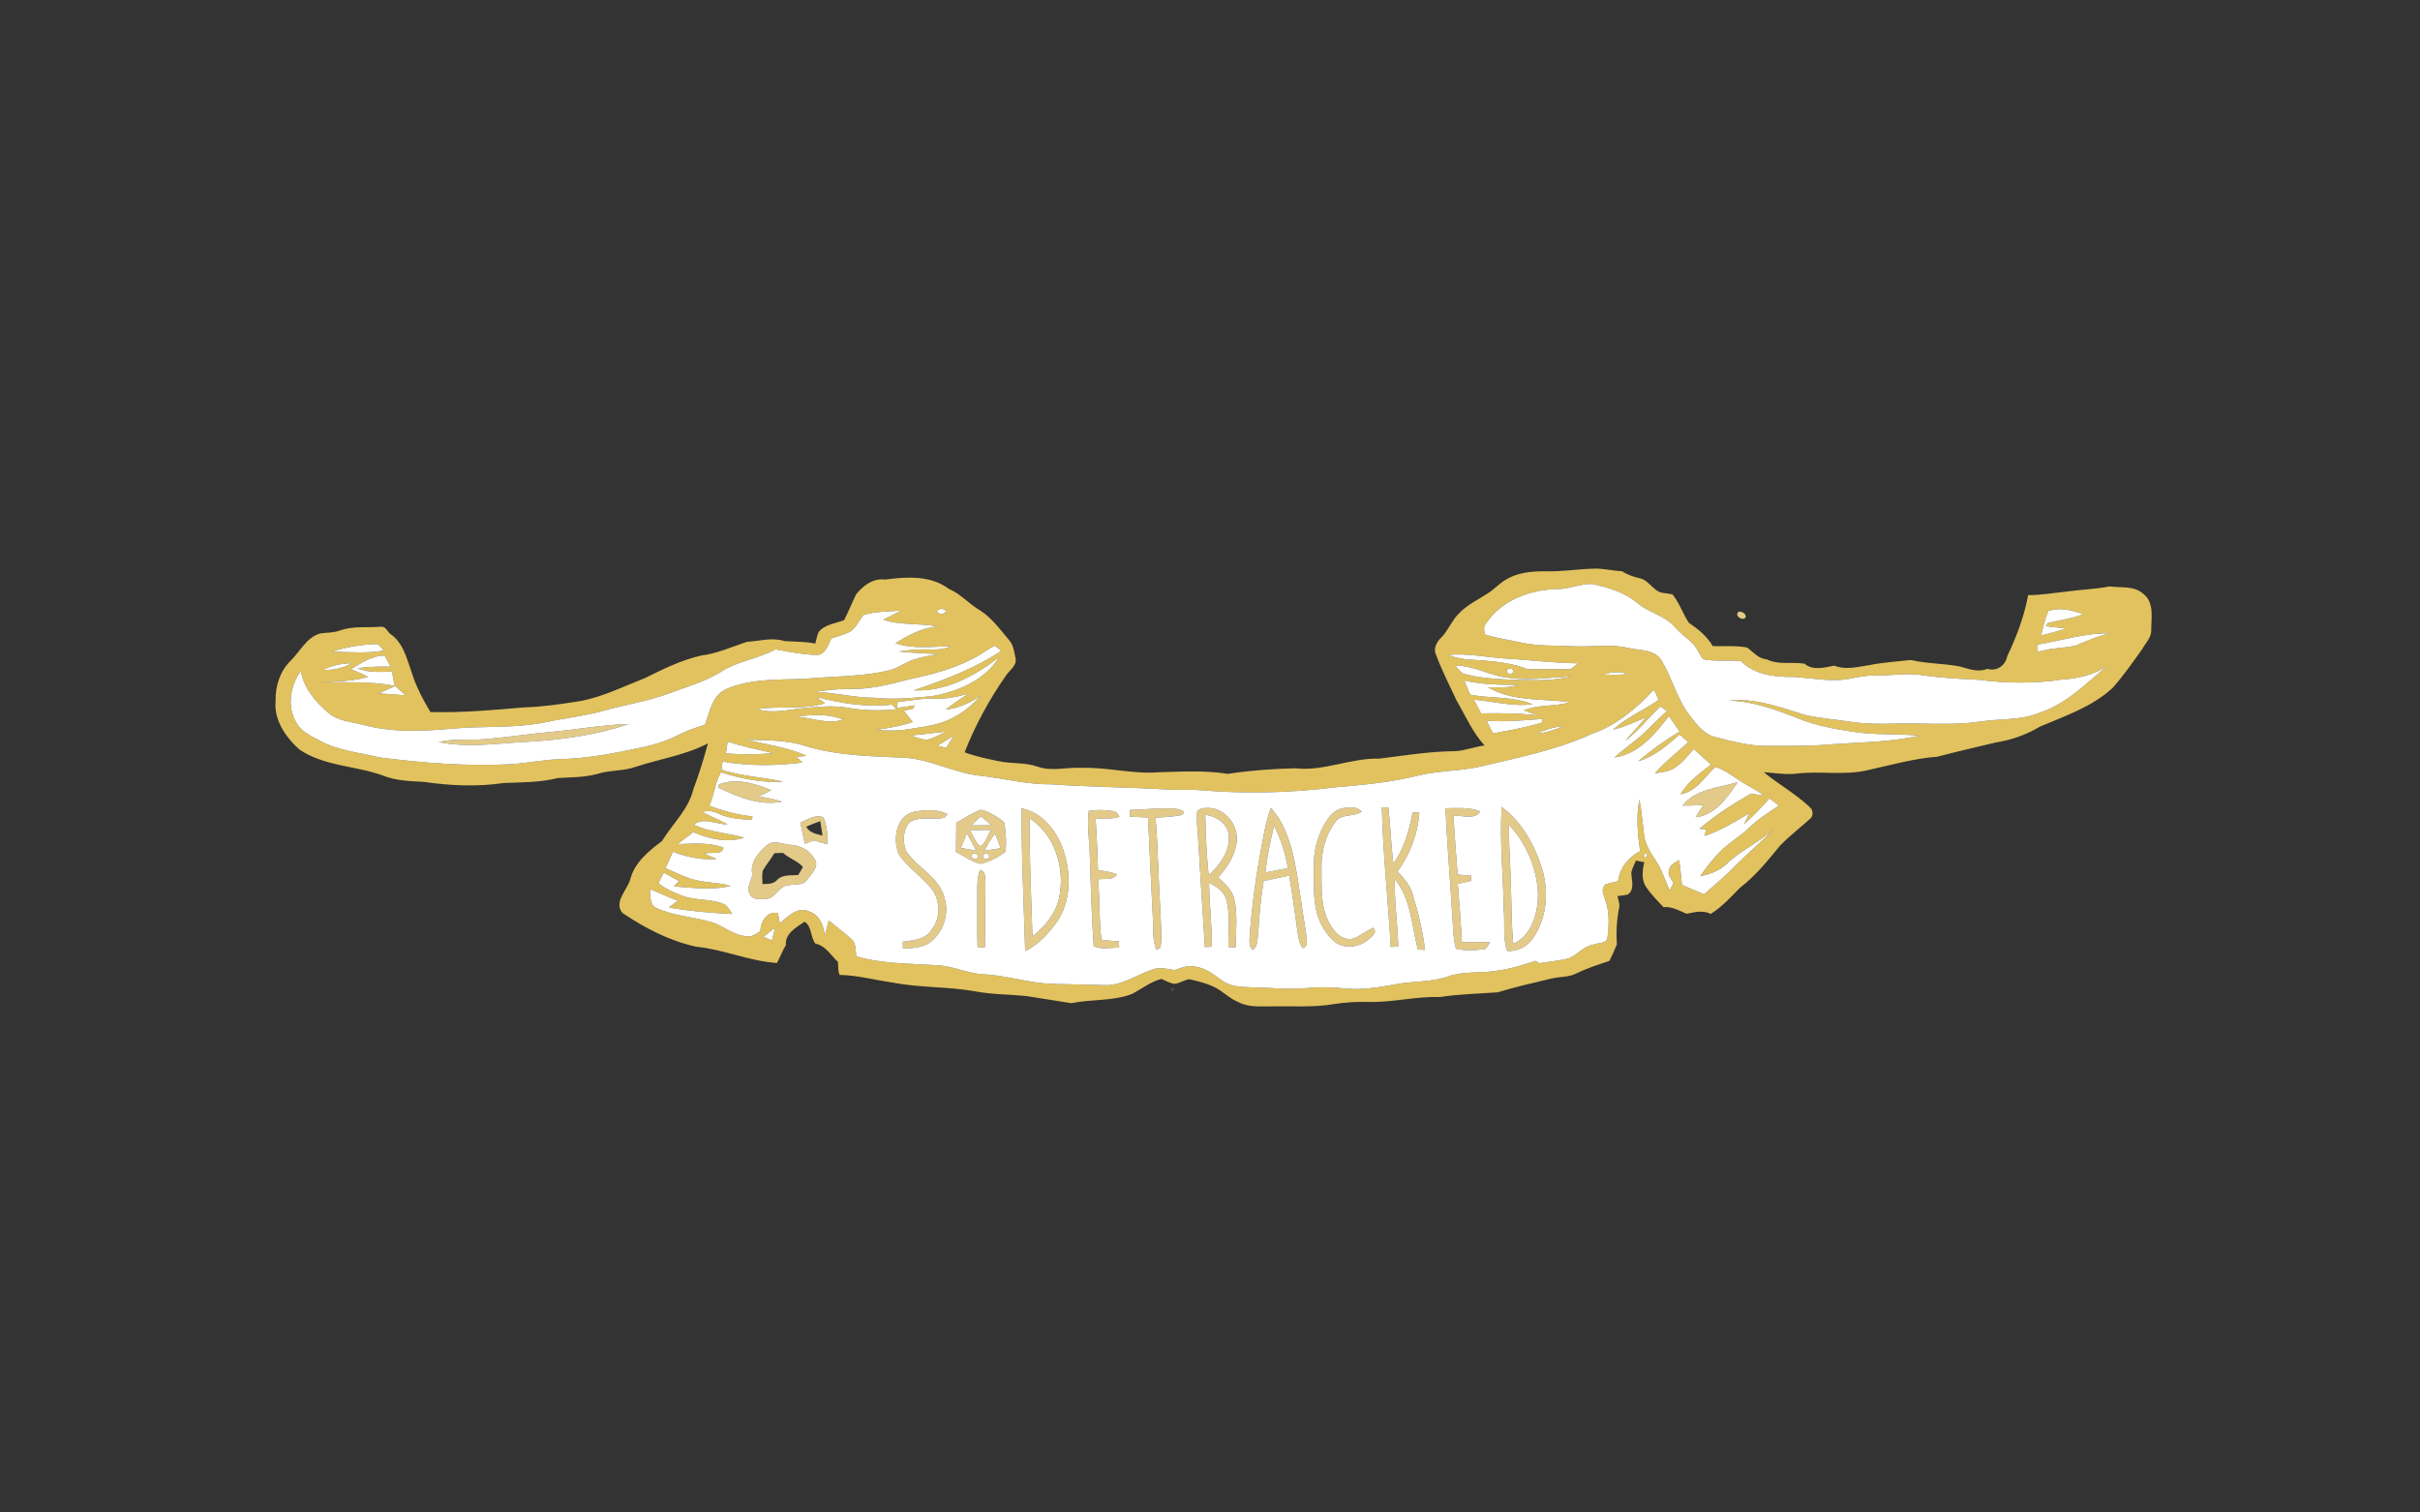 <?xml version="1.0" encoding="UTF-8" ?>
<!DOCTYPE svg PUBLIC "-//W3C//DTD SVG 1.1//EN" "http://www.w3.org/Graphics/SVG/1.1/DTD/svg11.dtd">
<svg width="960pt" height="600pt" viewBox="0 0 960 600" version="1.1" xmlns="http://www.w3.org/2000/svg">
<rect x="0" y="0" width="960" height="600" fill="#333333" stroke="none"/>
<g id="#e3ca88ff">
<path fill="#e1c25e" opacity="1.00" d=" M 597.83 229.68 C 602.38 227.04 607.78 226.62 612.93 226.63 C 619.32 226.84 625.65 225.78 632.04 225.58 C 635.88 225.41 639.63 226.44 643.46 226.61 C 645.68 228.12 648.25 228.88 650.85 229.49 C 654.49 230.52 656.14 235.04 660.11 235.26 C 661.23 235.39 662.35 235.57 663.47 235.79 C 666.24 239.15 667.56 243.49 669.95 247.05 C 673.66 249.54 677.15 252.40 679.44 256.31 C 683.95 256.46 688.57 256.03 693.03 256.86 C 695.54 258.61 697.45 261.31 700.79 261.53 C 705.51 263.92 710.86 262.45 715.83 263.29 C 719.23 266.15 723.74 264.79 727.66 264.05 C 732.20 265.92 737.11 264.50 741.74 263.82 C 747.10 262.76 752.56 262.41 757.99 261.82 C 764.38 263.31 770.99 263.15 777.43 264.38 C 780.99 265.35 784.73 266.86 788.39 265.32 C 792.13 266.47 795.55 264.01 796.26 260.31 C 799.96 252.58 802.99 244.53 804.56 236.07 C 809.45 236.14 814.27 235.23 819.12 234.76 C 825.04 233.91 831.04 233.76 836.93 232.63 C 841.45 233.27 846.64 232.25 850.33 235.65 C 854.69 239.09 853.34 245.13 853.39 249.96 C 853.48 252.99 851.04 255.16 849.70 257.66 C 845.94 262.86 842.29 268.18 837.99 272.95 C 829.90 280.44 819.17 284.00 809.23 288.26 C 803.90 291.43 797.98 293.57 791.86 294.51 C 784.03 296.35 776.21 298.18 768.43 300.20 C 759.28 300.86 750.44 303.44 741.51 305.38 C 731.88 307.85 721.87 305.65 712.12 306.96 C 707.96 307.34 703.82 306.60 699.69 306.32 C 705.57 311.19 712.34 314.89 717.89 320.16 C 719.33 321.29 719.48 323.84 717.92 324.94 C 714.06 328.40 709.94 331.58 706.31 335.27 C 701.34 341.25 696.48 347.45 690.25 352.16 C 686.62 355.90 683.09 359.74 678.66 362.55 C 675.55 360.99 672.26 361.82 669.08 362.50 C 666.12 361.25 663.27 359.55 659.92 359.86 C 657.44 357.33 654.99 354.74 652.97 351.84 C 651.08 348.89 651.53 345.30 652.26 342.07 C 651.43 341.89 649.78 341.54 648.96 341.37 C 648.36 342.90 647.59 344.37 647.13 345.95 C 647.13 348.87 648.66 352.74 645.82 354.82 C 644.44 355.18 643.03 355.29 641.64 355.47 C 641.91 356.93 642.63 358.39 642.33 359.92 C 641.36 364.74 641.06 369.73 641.41 374.64 C 640.52 376.87 639.50 379.05 638.43 381.20 C 633.96 382.68 629.46 384.13 625.22 386.21 C 622.12 387.79 618.52 387.35 615.24 388.24 C 608.16 389.91 601.06 391.54 594.10 393.65 C 586.43 394.21 578.72 394.35 571.11 395.53 C 561.69 395.19 552.45 397.72 543.02 397.47 C 538.28 397.34 533.54 397.61 528.86 398.37 C 520.97 399.68 512.95 399.07 505.00 399.22 C 500.41 399.14 495.52 399.79 491.31 397.55 C 487.63 396.12 484.97 393.02 481.40 391.42 C 478.34 389.98 475.02 389.16 471.74 388.45 C 469.72 388.74 468.01 390.09 465.96 390.27 C 464.07 390.06 462.42 389.06 460.72 388.32 C 456.45 389.45 452.99 392.23 449.16 394.26 C 441.44 397.26 432.98 396.30 425.02 397.96 C 419.06 396.98 413.09 396.04 407.12 395.13 C 400.38 394.44 393.54 394.55 386.86 393.27 C 376.04 391.33 364.95 391.90 354.16 389.78 C 347.11 388.80 340.20 386.89 333.07 386.74 C 332.36 385.12 332.55 383.30 332.42 381.59 C 329.56 378.98 327.54 375.13 323.45 374.33 C 321.41 371.68 322.18 367.65 319.18 365.64 C 315.89 367.88 311.32 370.30 311.77 374.97 C 310.28 377.16 309.57 379.76 308.18 382.01 C 297.25 381.31 287.05 376.61 276.20 375.56 C 265.58 373.27 255.83 368.17 246.90 362.14 C 243.41 357.92 248.61 353.24 249.95 349.11 C 251.58 342.28 257.26 337.63 262.60 333.66 C 266.78 326.76 273.21 321.07 275.09 312.96 C 277.35 307.05 279.18 301.00 280.84 294.89 C 271.91 299.58 261.82 301.03 252.32 304.16 C 247.32 305.97 241.88 305.42 236.85 307.05 C 231.77 308.40 226.49 308.35 221.29 308.64 C 214.31 310.40 207.07 310.35 199.92 310.61 C 189.38 312.18 178.61 311.71 168.10 310.16 C 162.61 309.88 157.01 309.74 151.85 307.63 C 140.96 303.72 128.54 304.00 118.73 297.30 C 113.33 292.47 108.59 285.59 109.33 278.01 C 109.16 272.25 111.05 266.32 115.20 262.20 C 119.06 258.49 121.54 252.84 127.07 251.27 C 129.71 250.92 132.43 251.05 134.97 250.08 C 140.16 248.24 145.71 249.09 151.08 248.61 C 152.81 248.39 153.63 250.25 154.60 251.32 C 159.93 254.77 161.35 261.22 163.33 266.82 C 165.05 272.36 167.79 277.49 170.75 282.46 C 183.21 282.79 195.63 281.68 208.03 280.61 C 215.39 280.40 222.69 279.29 229.96 278.15 C 239.04 276.51 247.29 272.33 255.82 269.02 C 262.99 265.44 270.26 261.85 278.12 260.06 C 284.40 259.29 290.25 256.61 296.20 254.64 C 301.20 254.29 306.39 252.76 311.30 254.33 C 315.35 254.57 319.42 254.51 323.43 255.29 C 323.86 253.76 324.10 252.18 324.75 250.73 C 327.22 247.65 331.44 247.36 334.87 245.98 C 336.58 242.63 337.99 239.13 339.63 235.75 C 342.41 232.33 346.39 229.27 351.07 229.92 C 359.56 228.80 369.14 228.14 376.39 233.60 C 381.16 235.62 384.47 239.68 388.90 242.22 C 393.50 245.20 396.77 249.70 400.23 253.86 C 402.05 255.80 402.32 258.54 402.85 261.03 C 403.51 264.03 400.53 265.81 399.08 267.98 C 392.46 277.43 386.88 287.66 382.67 298.42 C 386.99 300.09 391.55 301.00 396.07 301.94 C 401.22 303.09 406.67 302.34 411.69 304.17 C 417.30 306.11 423.26 304.29 429.03 304.60 C 439.38 304.29 449.56 307.21 459.93 306.34 C 468.97 306.10 478.11 305.55 487.04 306.99 C 495.92 305.64 504.88 304.97 513.86 304.78 C 525.17 306.06 535.87 300.63 547.12 300.95 C 557.05 299.72 566.99 298.09 577.03 297.99 C 581.08 297.83 584.91 296.24 588.92 295.72 C 584.16 290.55 581.40 284.02 577.89 278.03 C 574.91 271.71 571.74 265.48 569.35 258.92 C 568.81 256.55 570.20 254.41 571.81 252.83 C 574.51 250.07 575.83 246.30 578.55 243.56 C 582.04 239.81 586.78 237.68 590.98 234.89 C 593.29 233.20 595.27 231.05 597.83 229.68 M 618.06 233.68 C 607.24 233.79 595.53 238.05 589.43 247.44 C 588.40 248.66 588.69 250.26 589.09 251.67 C 593.55 253.27 598.32 253.73 602.93 254.78 C 609.84 256.42 616.99 255.99 624.03 256.37 C 631.29 256.76 638.63 255.34 645.81 257.02 C 650.36 258.07 656.30 257.48 659.12 262.01 C 663.36 268.97 665.21 277.22 670.23 283.76 C 673.07 287.33 676.03 291.52 680.81 292.48 C 687.43 294.15 694.13 295.96 701.02 295.90 C 708.15 295.86 715.30 295.98 722.43 295.58 C 735.37 294.40 748.51 294.75 761.26 291.85 C 752.55 290.97 743.74 291.69 735.08 290.30 C 727.67 289.15 720.16 287.86 713.21 284.94 C 704.43 281.51 695.44 278.19 685.90 277.92 C 696.35 276.75 706.38 280.71 716.20 283.65 C 722.20 284.96 728.35 285.44 734.42 286.37 C 743.24 287.70 752.16 286.83 761.03 287.02 C 769.37 287.17 777.76 287.43 786.04 286.18 C 793.64 285.02 801.64 285.82 808.89 282.83 C 819.54 279.36 827.52 271.21 835.89 264.17 C 830.61 267.80 824.24 269.19 817.95 269.59 C 807.00 271.25 795.84 271.08 784.88 269.69 C 777.57 269.31 770.26 268.99 763.03 267.90 C 756.69 266.83 750.30 268.06 743.94 267.97 C 740.23 267.87 736.62 268.73 733.00 269.38 C 725.66 270.60 718.35 268.85 711.03 268.54 C 703.84 268.64 695.86 267.55 690.55 262.22 C 685.57 261.80 680.48 262.52 675.57 261.49 C 673.81 259.21 672.96 256.25 670.63 254.42 C 668.43 252.58 666.18 250.80 664.29 248.64 C 660.37 244.15 654.11 243.05 649.61 239.31 C 644.67 234.98 638.19 233.19 631.95 231.70 C 627.23 231.32 622.77 233.66 618.06 233.68 M 812.56 242.35 C 811.27 245.48 810.42 248.75 809.73 252.05 C 813.06 251.29 816.36 250.37 819.60 249.26 C 816.90 248.99 814.19 248.80 811.52 248.38 C 811.70 248.09 812.05 247.50 812.23 247.21 C 816.89 245.93 821.77 245.47 826.31 243.70 C 821.91 241.94 817.21 240.93 812.56 242.35 M 342.66 243.89 C 340.78 245.94 339.82 248.82 337.47 250.44 C 335.07 251.78 332.36 252.38 329.79 253.28 C 328.49 255.79 327.50 259.69 324.06 259.83 C 318.54 259.66 313.08 258.65 307.67 257.60 C 300.64 261.43 292.35 262.22 285.66 266.73 C 279.58 270.48 272.61 272.30 266.00 274.86 C 257.25 278.18 247.94 279.51 238.97 282.07 C 231.80 284.06 224.37 284.78 217.13 286.40 C 206.60 288.58 195.81 288.25 185.13 288.62 C 171.44 289.74 157.32 291.23 143.89 287.50 C 139.26 286.33 134.06 286.04 130.27 282.79 C 125.18 278.45 120.53 273.04 119.34 266.24 C 115.15 272.00 113.76 280.18 117.47 286.52 C 119.32 290.13 123.17 291.84 126.57 293.66 C 133.95 297.83 142.56 298.50 150.66 300.49 C 167.69 302.61 184.87 304.06 202.05 303.18 C 208.75 302.82 215.34 301.38 222.05 301.16 C 231.18 300.91 240.24 299.48 249.17 297.61 C 255.85 296.34 262.60 294.88 268.70 291.76 C 272.20 289.96 275.90 288.63 279.66 287.50 C 281.58 282.33 282.53 275.64 288.29 273.27 C 298.25 269.03 309.36 269.75 319.94 269.23 C 331.01 268.19 342.27 268.52 353.13 265.81 C 356.42 264.89 359.19 262.74 362.42 261.66 C 365.64 260.58 369.01 260.08 372.34 259.44 C 367.09 259.27 361.84 259.00 356.61 258.44 C 360.07 257.96 363.55 257.56 367.05 257.61 C 370.48 257.60 374.10 258.00 377.25 256.32 C 369.87 256.51 362.38 257.61 355.20 255.17 C 360.28 251.91 365.82 249.13 371.91 248.51 C 364.78 247.11 357.32 248.22 350.39 245.82 C 352.71 244.59 355.08 243.44 357.43 242.23 C 352.50 242.60 347.44 242.53 342.66 243.89 M 371.75 242.28 C 371.59 243.93 375.28 243.92 375.17 242.28 C 374.36 241.31 372.55 241.33 371.75 242.28 M 808.25 255.72 C 808.29 256.69 808.34 257.67 808.41 258.65 C 813.20 257.02 818.32 257.16 823.23 256.17 C 827.76 254.29 832.23 252.18 837.10 251.27 C 827.26 251.03 817.85 254.10 808.25 255.72 M 131.82 258.46 C 138.63 258.68 145.51 259.31 152.27 258.07 C 151.17 257.28 150.61 255.25 148.97 255.52 C 143.16 255.73 137.36 256.68 131.82 258.46 M 387.55 260.41 C 379.15 265.13 369.73 267.59 360.37 269.54 C 352.87 271.55 345.25 273.43 337.43 273.34 C 332.62 273.18 327.84 273.82 323.08 274.48 C 331.11 274.65 338.93 276.84 346.98 276.80 C 354.61 277.63 362.28 276.87 369.89 276.14 C 380.10 274.31 390.61 269.86 396.33 260.73 C 386.63 268.17 375.12 274.48 362.51 273.85 C 374.53 269.76 386.53 265.23 397.19 258.21 C 396.35 257.49 395.48 256.80 394.60 256.15 C 392.11 257.34 389.95 259.08 387.55 260.41 M 574.40 259.80 C 577.13 260.80 579.98 261.52 582.90 261.65 C 590.71 262.14 598.68 262.61 606.06 265.47 C 611.68 265.47 617.31 265.40 622.94 265.51 C 623.97 264.71 625.03 263.92 626.09 263.13 C 616.38 263.08 606.75 261.76 597.06 261.24 C 589.52 260.72 581.98 259.08 574.40 259.80 M 139.15 265.50 C 141.50 266.34 143.80 267.31 146.00 268.50 C 140.01 270.33 133.72 270.31 127.53 270.50 C 137.26 270.89 147.08 270.10 156.69 272.13 C 154.56 273.11 152.42 274.06 150.31 275.06 C 153.84 275.28 157.36 275.53 160.89 275.83 C 159.46 274.54 158.02 273.27 156.57 272.01 C 156.21 270.13 155.84 268.25 155.49 266.37 C 150.90 266.54 146.13 266.99 141.80 265.11 C 146.16 264.41 150.57 264.40 154.97 264.44 C 154.17 262.98 153.36 261.53 152.56 260.08 C 147.47 260.05 143.34 263.06 139.15 265.50 M 128.19 265.72 C 132.16 265.92 136.09 265.08 139.56 263.11 C 135.63 263.16 131.71 263.94 128.19 265.72 M 577.33 264.02 C 578.48 265.35 579.49 267.13 581.40 267.46 C 586.49 268.81 591.78 269.22 597.02 269.52 C 605.81 269.77 614.77 270.53 623.40 268.31 C 615.31 268.76 607.20 269.99 599.10 268.96 C 591.59 268.39 584.95 263.99 577.33 264.02 M 597.78 265.98 C 597.41 267.41 599.84 267.73 600.32 266.55 C 600.67 265.11 598.25 264.79 597.78 265.98 M 635.71 267.56 C 639.00 267.71 642.30 267.76 645.59 267.44 C 642.42 265.98 638.95 266.84 635.71 267.56 M 580.89 269.96 C 581.66 271.83 582.42 273.70 583.20 275.58 C 591.40 277.17 600.09 276.16 607.94 279.37 C 600.12 280.42 592.45 278.20 584.71 277.58 C 585.65 279.38 586.59 281.19 587.53 283.00 C 595.04 282.86 602.57 282.88 610.04 283.81 C 608.18 283.17 606.32 282.52 604.50 281.84 C 610.28 279.28 616.79 280.48 622.73 278.54 C 611.83 277.10 600.04 278.40 590.18 272.63 C 594.22 272.65 598.37 272.98 602.28 271.70 C 595.11 271.65 587.91 271.61 580.89 269.96 M 631.90 290.93 C 617.63 297.52 602.16 300.57 586.97 304.15 C 578.89 305.96 570.52 305.69 562.48 307.67 C 551.81 310.39 540.82 311.35 529.89 312.31 C 512.06 314.55 493.98 315.00 476.07 313.45 C 472.05 313.14 468.01 313.38 463.99 313.28 C 448.34 312.24 432.64 312.28 416.99 311.14 C 407.48 311.27 398.26 308.78 388.88 307.74 C 378.54 306.72 369.28 301.18 358.85 300.59 C 345.80 300.02 332.57 299.83 319.94 296.07 C 312.21 293.47 303.98 293.68 295.94 293.45 C 304.04 295.26 312.34 296.50 320.02 299.80 C 319.03 299.94 317.04 300.21 316.05 300.35 C 316.61 300.88 317.74 301.96 318.31 302.49 C 307.82 303.83 297.08 303.96 286.65 302.11 C 286.54 302.92 286.31 304.54 286.20 305.35 C 294.17 307.98 302.61 308.25 310.75 310.11 C 302.36 310.63 293.95 308.86 285.98 306.39 C 283.55 310.46 283.38 315.35 281.40 319.62 C 286.92 321.73 292.66 323.27 298.55 323.87 C 298.44 324.22 298.22 324.93 298.11 325.28 C 293.70 324.95 289.19 324.70 285.11 322.82 C 283.05 321.81 280.80 321.29 278.60 322.21 C 281.93 323.84 285.38 325.22 288.63 327.02 C 284.16 327.10 279.23 323.98 275.22 327.15 C 281.52 330.12 288.59 330.42 295.23 332.29 C 288.45 334.54 281.38 332.78 275.02 330.12 C 272.94 331.70 270.85 333.26 268.78 334.85 C 274.87 334.72 281.22 334.03 287.04 336.28 C 286.49 339.42 281.73 337.80 279.41 338.64 C 281.04 339.35 282.67 340.06 284.30 340.79 C 278.35 341.23 272.49 340.02 266.95 337.89 C 265.95 340.04 264.97 342.21 264.00 344.39 C 267.19 345.82 270.37 347.32 273.68 348.46 C 278.92 350.30 284.62 349.87 289.93 351.47 C 282.51 353.19 274.85 352.24 267.37 351.64 C 268.02 350.92 268.68 350.21 269.34 349.50 C 267.32 348.40 265.31 347.29 263.31 346.18 C 262.57 347.54 261.82 348.91 261.21 350.34 C 263.98 352.62 267.32 354.09 270.66 355.33 C 275.82 357.31 281.58 356.44 286.72 358.48 C 288.65 359.05 289.40 361.08 290.46 362.58 C 282.05 362.17 273.61 361.46 265.31 360.00 C 266.49 359.10 267.67 358.21 268.87 357.33 C 265.13 355.88 261.48 354.24 257.80 352.67 C 258.14 355.31 257.52 359.13 260.65 360.31 C 267.48 363.42 275.15 363.71 282.29 365.80 C 287.02 367.28 290.91 371.01 296.01 371.40 C 298.17 371.94 299.91 370.40 301.65 369.39 C 301.68 365.74 304.36 361.20 308.57 362.24 C 308.89 363.58 309.16 364.94 309.38 366.31 C 312.55 363.46 316.71 359.26 321.32 361.74 C 325.39 363.11 326.66 367.31 327.20 371.15 C 327.69 369.14 328.22 367.13 328.77 365.14 C 331.69 367.59 334.80 369.84 337.61 372.42 C 339.76 374.07 339.28 377.02 339.72 379.40 C 350.18 382.41 361.20 382.21 371.98 382.91 C 378.15 383.24 383.81 386.17 389.98 386.49 C 399.42 386.93 408.48 390.13 417.94 390.32 C 424.63 390.43 431.33 390.66 438.02 390.79 C 445.08 391.16 450.93 386.60 457.38 384.54 C 460.18 383.54 463.14 384.40 465.97 384.81 C 468.65 383.89 471.49 382.73 474.37 383.49 C 478.47 384.11 481.73 386.79 485.01 389.10 C 488.14 391.47 492.27 391.43 496.01 391.65 C 503.69 391.77 511.38 392.70 519.05 391.91 C 524.03 391.38 529.04 391.67 534.01 392.16 C 540.90 392.82 547.73 391.49 554.49 390.32 C 561.09 389.15 567.98 389.65 574.37 387.36 C 580.71 385.15 587.51 386.17 594.04 385.05 C 599.23 384.37 604.24 382.77 609.20 381.16 C 609.57 381.40 610.30 381.88 610.66 382.12 C 614.61 381.44 618.65 381.16 622.52 380.09 C 625.89 378.58 628.36 375.28 632.17 374.70 C 633.97 373.92 637.24 374.49 637.67 371.97 C 638.33 366.83 638.55 361.36 636.59 356.45 C 635.95 354.63 635.07 352.41 636.81 350.89 C 638.44 350.25 640.17 349.97 641.88 349.56 C 642.52 344.30 645.95 340.02 650.61 337.67 C 649.67 330.88 648.96 323.93 650.35 317.14 C 651.23 321.74 651.56 326.41 652.17 331.05 C 652.55 334.85 654.69 338.13 656.74 341.24 C 659.24 344.94 660.55 349.24 662.35 353.29 C 662.84 352.30 663.35 351.32 663.86 350.34 C 663.04 348.70 661.34 347.08 662.14 345.09 C 662.42 342.98 664.54 342.18 666.10 341.20 C 666.60 344.46 666.92 347.75 667.22 351.04 C 670.13 352.32 673.07 353.55 676.03 354.75 C 679.64 351.46 683.44 348.36 686.94 344.95 C 692.79 338.83 699.36 333.46 705.23 327.36 C 699.27 333.65 690.97 336.81 684.81 342.84 C 681.98 345.55 678.19 346.77 674.46 347.63 C 676.75 344.25 679.25 341.00 682.13 338.10 C 685.74 334.32 690.41 331.80 694.12 328.14 C 697.58 324.79 701.71 322.29 705.66 319.59 C 704.42 318.62 703.18 317.66 701.95 316.71 C 698.73 320.28 695.48 323.83 691.83 326.97 C 692.53 325.50 693.28 324.05 694.01 322.60 C 688.24 325.97 682.53 329.56 676.13 331.64 C 676.31 330.98 676.69 329.68 676.88 329.02 C 676.20 328.96 674.85 328.84 674.17 328.78 C 680.46 323.41 687.43 318.91 694.61 314.82 C 696.25 315.12 697.91 315.44 699.60 315.46 C 696.26 313.03 692.47 311.32 689.09 308.97 C 686.32 307.22 683.65 305.07 680.42 304.27 C 676.19 308.31 672.91 314.00 666.63 315.08 C 669.56 310.12 674.32 306.75 678.77 303.28 C 676.42 301.28 674.15 299.21 671.91 297.11 C 669.62 299.70 667.45 302.50 664.57 304.47 C 662.20 306.10 659.26 306.34 656.51 306.75 C 660.47 302.16 665.38 298.55 669.72 294.35 C 668.58 293.36 667.44 292.37 666.30 291.38 C 661.36 295.66 656.29 300.12 649.87 301.98 C 655.02 297.63 660.49 293.64 666.28 290.19 C 664.85 288.15 663.44 286.11 662.04 284.06 C 656.56 291.25 649.96 299.19 640.43 300.50 C 644.09 297.11 648.29 294.38 651.96 290.99 C 655.12 288.08 658.07 284.93 661.26 282.05 C 660.38 281.41 659.50 280.77 658.53 280.30 C 653.96 284.82 649.91 289.89 644.80 293.87 C 647.45 290.67 650.31 287.67 653.01 284.52 C 648.71 286.42 644.41 288.38 639.82 289.48 C 645.20 284.57 652.03 281.80 657.93 277.66 C 657.43 276.25 656.72 274.94 656.09 273.60 C 649.23 280.84 641.48 287.63 631.90 290.93 M 370.97 277.15 C 365.97 276.89 361.08 278.06 356.12 278.41 C 356.05 279.02 355.90 280.23 355.83 280.84 C 358.21 280.53 360.61 280.19 362.98 279.78 C 362.77 280.14 362.33 280.84 362.12 281.20 C 360.92 281.42 359.73 281.65 358.54 281.88 C 359.67 283.43 360.86 284.94 362.10 286.42 C 357.41 288.03 352.52 288.84 347.62 289.52 C 351.83 289.88 356.09 289.99 360.27 289.30 C 366.20 288.26 372.39 287.75 377.79 284.86 C 382.11 282.74 385.77 279.53 389.05 276.05 C 384.80 278.71 380.25 281.09 375.15 281.48 C 378.02 279.16 381.12 277.16 384.20 275.13 C 379.91 276.41 375.48 277.35 370.97 277.15 M 323.91 276.54 C 325.04 277.35 326.17 278.16 327.31 278.99 C 318.57 281.68 309.38 279.96 300.47 281.27 C 306.27 283.24 312.28 281.54 318.15 281.00 C 324.15 280.43 330.24 279.70 336.23 280.76 C 342.64 281.87 349.20 282.05 355.68 281.33 C 355.05 280.72 354.42 280.12 353.78 279.55 C 343.78 280.65 333.60 279.04 323.91 276.54 M 315.92 284.31 C 322.12 284.70 328.26 287.52 334.46 285.47 C 328.54 283.05 322.11 283.49 315.92 284.31 M 589.70 285.89 C 590.55 287.57 591.40 289.25 592.27 290.93 C 598.76 289.75 605.31 288.56 611.63 286.66 C 611.72 286.30 611.90 285.57 612.00 285.20 C 604.57 285.74 597.15 286.49 589.70 285.89 M 609.62 291.04 C 613.29 290.66 616.84 289.54 620.21 288.03 C 616.53 288.42 612.94 289.43 609.62 291.04 M 362.28 291.69 L 362.20 292.14 C 363.98 292.63 365.74 293.34 367.60 293.49 C 370.35 292.86 372.81 291.40 375.34 290.19 C 370.99 290.72 366.63 291.23 362.28 291.69 M 371.90 295.85 C 373.03 296.11 374.19 296.39 375.34 296.66 C 376.32 295.07 377.31 293.48 378.28 291.89 C 376.15 293.20 374.02 294.53 371.90 295.85 M 288.64 294.19 C 288.41 295.75 288.19 297.32 287.97 298.89 C 294.14 299.30 300.36 299.46 306.51 298.71 C 300.51 297.37 294.48 296.13 288.64 294.19 M 652.12 338.98 C 652.28 342.32 655.07 337.42 652.12 338.98 M 302.88 371.63 C 303.97 372.16 305.09 372.60 306.21 373.08 C 306.65 371.39 307.08 369.70 307.51 368.01 C 305.95 369.19 304.38 370.36 302.88 371.63 Z" />
<path fill="#e3ca88" opacity="1.00" d=" M 692.46 244.96 C 691.08 246.59 687.71 243.97 689.82 242.65 C 690.99 242.48 692.95 243.57 692.46 244.96 Z" />
<path fill="#e3ca88" opacity="1.00" d=" M 219.22 290.28 C 229.31 289.34 239.32 287.48 249.47 287.21 C 236.42 291.66 222.65 293.52 208.94 294.28 C 197.33 294.90 185.55 296.75 174.03 294.38 C 180.22 292.80 186.65 293.78 192.95 293.17 C 201.72 292.39 210.45 291.09 219.22 290.28 Z" />
<path fill="#e3ca88" opacity="1.00" d=" M 285.22 311.21 C 291.94 308.49 299.53 310.80 305.94 313.43 C 304.34 314.27 302.73 315.12 301.13 315.97 C 304.21 316.44 307.26 317.09 310.25 318.00 C 301.41 319.84 292.68 316.13 284.87 312.38 C 284.96 312.09 285.13 311.50 285.22 311.21 Z" />
<path fill="#e3ca88" opacity="1.00" d=" M 667.47 319.59 C 672.65 312.90 681.83 312.55 689.33 310.29 C 685.28 316.25 680.49 323.46 672.63 324.19 C 673.62 322.54 674.67 320.93 675.73 319.34 C 672.98 319.53 670.22 319.61 667.47 319.59 Z" />
<path fill="#e3ca88" opacity="1.00" d=" M 532.42 320.65 C 535.00 320.17 538.19 319.75 540.15 321.97 C 537.08 324.17 532.37 322.65 529.89 325.86 C 525.67 331.24 524.03 338.26 524.22 345.01 C 524.33 352.66 523.69 361.07 528.27 367.70 C 530.00 370.71 533.32 373.36 537.01 372.27 C 539.74 371.13 542.09 369.27 544.77 368.01 C 546.56 370.03 544.13 371.54 542.73 372.81 C 539.29 375.73 533.89 376.47 530.01 374.04 C 526.10 371.06 523.59 366.51 522.29 361.84 C 520.85 355.66 521.23 349.24 521.20 342.94 C 521.12 336.74 523.03 330.60 526.37 325.40 C 527.78 323.21 529.80 321.24 532.42 320.65 Z" />
<path fill="#e3ca88" opacity="1.00" d=" M 548.18 320.22 C 548.82 320.25 550.11 320.32 550.75 320.35 C 551.62 327.73 551.83 335.16 552.70 342.53 C 557.15 336.63 558.99 329.39 560.38 322.28 C 561.04 322.27 562.37 322.25 563.03 322.25 C 562.47 330.74 559.38 338.94 554.32 345.77 C 556.88 348.28 559.35 351.06 560.35 354.60 C 562.58 361.86 564.33 369.28 565.33 376.82 C 564.61 376.79 563.17 376.73 562.45 376.69 C 560.02 367.25 559.76 356.56 553.31 348.73 C 553.09 357.67 554.42 366.55 554.68 375.48 C 553.67 375.54 552.67 375.60 551.68 375.66 C 550.69 357.17 548.57 338.73 548.18 320.22 Z" />
<path fill="#e3ca88" opacity="1.00" d=" M 379.35 326.37 C 382.59 324.63 385.64 322.44 389.13 321.21 C 392.23 321.97 395.04 323.66 397.58 325.55 C 398.76 326.24 398.52 327.76 398.78 328.92 C 399.06 331.89 399.32 334.91 398.83 337.88 C 395.94 340.13 392.53 341.81 388.98 342.72 C 385.46 341.80 382.44 339.63 379.24 337.97 C 379.27 334.10 379.30 330.23 379.35 326.37 M 385.45 327.45 C 388.07 327.46 390.69 327.44 393.31 327.38 C 391.93 326.17 390.59 324.92 389.08 323.88 C 387.78 324.97 386.62 326.22 385.45 327.45 M 384.68 329.29 C 386.06 331.37 386.90 334.40 388.98 335.68 C 391.03 334.42 391.81 331.32 393.14 329.22 C 390.32 329.22 387.49 329.24 384.68 329.29 M 381.17 336.38 C 383.21 336.73 385.24 337.08 387.28 337.44 C 386.05 335.13 384.80 332.84 383.55 330.55 C 382.75 332.49 381.96 334.43 381.17 336.38 M 390.49 337.47 C 392.64 337.16 394.79 336.84 396.94 336.50 C 396.22 334.54 395.55 332.58 394.74 330.67 C 393.09 332.78 391.75 335.11 390.49 337.47 M 385.68 339.00 C 384.84 340.21 386.94 341.47 387.73 340.31 C 388.55 339.08 386.46 337.81 385.68 339.00 M 390.25 339.06 C 389.14 340.25 391.30 341.49 392.12 340.33 C 393.24 339.13 391.05 337.87 390.25 339.06 Z" />
<path fill="#e3ca88" opacity="1.00" d=" M 405.30 320.69 C 413.53 322.27 419.11 329.60 421.79 337.08 C 424.92 346.29 425.00 357.22 419.40 365.53 C 416.03 370.25 411.97 374.74 406.68 377.32 C 406.16 358.45 405.15 339.58 405.30 320.69 M 408.44 324.60 C 408.29 340.23 409.13 355.85 409.57 371.48 C 414.51 367.53 418.83 362.41 420.19 356.08 C 422.58 344.53 418.58 331.27 408.44 324.60 Z" />
<path fill="#e3ca88" opacity="1.00" d=" M 448.23 321.29 C 454.78 321.20 461.38 320.15 467.89 321.02 C 468.34 321.26 469.23 321.72 469.67 321.96 C 469.48 323.83 467.30 323.37 466.05 323.77 C 463.51 324.08 460.96 324.21 458.41 324.38 C 459.41 336.91 459.54 349.49 460.35 362.03 C 460.44 366.67 461.10 371.37 460.34 375.98 L 458.79 376.85 C 457.12 373.11 457.62 368.93 457.38 364.97 C 456.73 351.41 455.99 337.86 455.42 324.30 C 453.01 324.20 450.60 324.10 448.20 323.97 C 448.21 323.30 448.23 321.96 448.23 321.29 Z" />
<path fill="#e3ca88" opacity="1.00" d=" M 474.90 321.98 C 476.01 320.29 478.23 320.49 479.99 320.53 C 486.77 321.04 491.86 328.43 490.41 334.97 C 489.62 340.03 486.55 344.29 483.28 348.07 C 486.01 350.57 489.00 353.28 489.73 357.10 C 490.98 363.26 490.27 369.59 490.16 375.83 C 489.45 375.80 488.04 375.74 487.33 375.70 C 487.11 369.35 488.19 362.79 486.35 356.60 C 485.44 353.35 482.38 351.64 479.63 350.16 C 479.76 358.64 480.80 367.08 480.72 375.57 C 480.04 375.60 478.66 375.67 477.98 375.70 C 477.09 361.15 476.08 346.60 475.25 332.05 C 475.06 328.69 474.56 325.33 474.90 321.98 M 478.14 323.20 C 478.26 331.24 478.64 339.27 479.47 347.27 C 483.94 343.09 488.17 337.47 487.43 331.00 C 486.69 326.42 482.42 323.84 478.14 323.20 Z" />
<path fill="#e3ca88" opacity="1.00" d=" M 504.13 320.50 C 509.24 326.07 511.67 333.46 513.34 340.68 C 515.32 350.38 516.37 360.24 518.07 369.99 C 518.07 372.06 519.51 375.15 516.87 376.13 C 515.16 374.21 515.08 371.53 514.66 369.14 C 513.69 361.86 512.65 354.60 511.43 347.36 C 508.04 348.08 504.67 348.80 501.28 349.51 C 500.17 356.29 499.49 363.13 499.13 369.99 C 498.79 372.32 499.09 375.16 497.04 376.79 C 495.13 375.47 495.78 372.95 495.74 371.02 C 496.56 360.44 497.89 349.89 499.77 339.45 C 500.98 333.08 501.93 326.63 504.13 320.50 M 505.41 327.62 C 503.88 333.70 502.66 339.87 501.97 346.10 C 504.95 345.55 507.93 344.96 510.91 344.37 C 509.87 338.56 508.17 332.86 505.41 327.62 Z" />
<path fill="#e3ca88" opacity="1.00" d=" M 573.46 320.62 C 578.05 320.65 582.85 320.07 587.21 321.89 C 585.07 325.50 580.01 323.20 576.57 323.71 C 577.03 331.44 577.64 339.17 578.22 346.90 C 580.01 347.06 581.80 347.23 583.60 347.40 C 583.58 347.92 583.56 348.94 583.54 349.46 C 581.79 349.84 580.04 350.22 578.29 350.61 C 578.96 358.31 579.51 366.02 579.93 373.74 C 583.66 373.68 587.39 373.64 591.12 373.83 C 590.18 374.83 589.80 376.83 588.05 376.65 C 584.58 377.03 581.01 377.15 577.59 376.39 C 576.29 371.71 576.46 366.80 576.03 362.01 C 575.25 348.21 573.95 334.43 573.46 320.62 Z" />
<path fill="#e3ca88" opacity="1.00" d=" M 595.69 320.11 C 603.67 325.95 608.70 335.05 611.62 344.34 C 614.62 353.73 613.65 364.66 607.72 372.74 C 605.49 375.79 601.65 377.50 597.90 377.26 C 596.08 372.06 597.02 366.42 596.54 361.03 C 596.35 347.39 594.87 333.74 595.69 320.11 M 598.64 327.27 C 598.42 335.49 599.26 343.69 599.38 351.91 C 599.66 359.41 599.54 366.94 600.32 374.43 C 607.93 370.94 610.28 361.71 610.10 354.03 C 609.54 344.18 605.42 334.46 598.64 327.27 Z" />
<path fill="#e3ca88" opacity="1.00" d=" M 356.75 339.24 C 353.89 333.31 355.37 323.21 363.04 321.96 C 367.26 321.23 371.91 320.95 375.86 322.95 C 375.52 323.32 374.84 324.07 374.50 324.45 C 370.08 325.34 365.10 323.69 361.03 326.04 C 358.10 328.95 357.98 333.98 359.47 337.62 C 363.91 344.39 372.86 348.01 374.73 356.45 C 376.64 362.76 374.09 369.88 368.94 373.86 C 365.85 376.15 361.85 376.05 358.21 376.30 C 358.19 375.62 358.14 374.28 358.12 373.60 C 362.02 372.95 366.81 372.91 369.24 369.22 C 372.93 364.94 373.15 358.46 370.34 353.67 C 366.53 348.21 360.54 344.71 356.75 339.24 Z" />
<path fill="#e3ca88" opacity="1.00" d=" M 431.91 321.69 C 434.92 321.17 438.01 321.22 441.03 321.71 C 442.57 321.64 443.47 322.79 444.11 324.02 C 441.04 324.99 437.79 324.70 434.63 324.64 C 435.06 331.47 435.37 338.31 435.57 345.16 C 438.13 345.52 440.69 345.93 443.14 346.80 C 441.52 349.43 438.13 348.42 435.58 348.82 C 436.36 356.78 435.89 364.84 436.94 372.77 C 439.21 373.16 441.52 373.24 443.83 373.40 C 443.86 374.02 443.93 375.28 443.96 375.91 C 440.63 375.86 436.99 376.85 433.88 375.36 C 433.05 363.60 432.70 351.77 432.34 339.97 C 432.27 333.88 431.13 327.78 431.91 321.69 Z" />
<path fill="#e3ca88" opacity="1.00" d=" M 317.51 326.37 C 320.33 325.10 323.45 322.92 326.64 324.25 C 328.10 327.59 328.41 331.33 328.16 334.93 C 326.40 334.51 324.69 333.92 322.99 333.35 C 321.75 333.80 320.51 334.25 319.27 334.71 C 318.71 331.92 318.12 329.14 317.51 326.37 M 319.82 327.93 C 321.08 330.40 323.87 330.83 326.29 331.50 C 326.00 329.57 325.70 327.66 325.40 325.74 C 323.52 326.42 321.66 327.14 319.82 327.93 Z" />
<path fill="#e3ca88" opacity="1.00" d=" M 304.34 335.22 C 306.73 333.23 309.92 334.63 312.60 335.10 C 316.65 335.14 320.66 336.67 322.80 340.30 C 325.53 343.36 321.88 346.68 320.04 349.10 C 318.44 351.42 315.33 350.66 312.94 351.15 C 309.10 351.17 307.84 356.27 304.09 356.57 C 301.84 356.72 298.61 357.19 297.43 354.68 C 296.12 352.16 297.79 349.49 298.51 347.05 C 297.29 342.16 300.90 338.13 304.34 335.22 M 307.18 338.47 C 305.78 340.88 303.94 343.00 302.57 345.42 C 302.19 347.15 302.48 348.94 302.47 350.70 C 304.43 350.66 306.68 350.78 308.15 349.22 C 310.31 346.73 313.75 347.43 316.67 347.08 C 317.28 346.04 317.90 344.99 318.52 343.95 C 316.35 341.42 313.01 340.57 310.62 338.33 C 309.47 338.37 308.32 338.42 307.18 338.47 Z" />
<path fill="#e3ca88" opacity="1.00" d=" M 387.67 354.02 C 387.62 351.00 387.74 347.93 388.77 345.05 C 391.42 345.87 390.73 348.85 390.92 350.98 C 390.83 359.23 390.80 367.47 390.70 375.72 C 389.97 375.79 388.52 375.91 387.80 375.97 C 387.53 368.66 387.77 361.34 387.67 354.02 Z" />
</g>
<g id="#ffffffff">
<path fill="#ffffff" opacity="1.00" d=" M 618.06 233.68 C 622.77 233.66 627.23 231.32 631.95 231.70 C 638.19 233.19 644.67 234.98 649.61 239.31 C 654.11 243.05 660.37 244.15 664.29 248.64 C 666.18 250.80 668.43 252.58 670.63 254.42 C 672.96 256.25 673.81 259.21 675.57 261.49 C 680.48 262.52 685.57 261.80 690.55 262.22 C 695.86 267.55 703.84 268.64 711.03 268.54 C 718.35 268.85 725.66 270.60 733.00 269.38 C 736.62 268.73 740.23 267.87 743.94 267.97 C 750.30 268.06 756.69 266.83 763.03 267.90 C 770.26 268.99 777.57 269.31 784.88 269.69 C 795.84 271.08 807.00 271.25 817.95 269.59 C 824.24 269.19 830.61 267.80 835.89 264.17 C 827.52 271.21 819.54 279.36 808.89 282.83 C 801.64 285.82 793.64 285.02 786.04 286.18 C 777.76 287.43 769.37 287.17 761.03 287.02 C 752.16 286.83 743.24 287.70 734.42 286.37 C 728.35 285.44 722.20 284.96 716.20 283.65 C 706.38 280.71 696.35 276.75 685.90 277.92 C 695.44 278.19 704.43 281.51 713.21 284.94 C 720.16 287.86 727.67 289.15 735.08 290.30 C 743.74 291.69 752.55 290.97 761.26 291.85 C 748.51 294.75 735.37 294.40 722.43 295.58 C 715.30 295.98 708.15 295.86 701.02 295.90 C 694.13 295.96 687.43 294.15 680.81 292.48 C 676.03 291.52 673.07 287.33 670.23 283.76 C 665.21 277.22 663.36 268.97 659.12 262.01 C 656.30 257.48 650.36 258.07 645.81 257.02 C 638.63 255.34 631.29 256.76 624.03 256.37 C 616.99 255.99 609.84 256.42 602.93 254.78 C 598.32 253.73 593.55 253.27 589.09 251.67 C 588.69 250.26 588.40 248.66 589.43 247.44 C 595.53 238.05 607.24 233.79 618.06 233.68 Z" />
<path fill="#ffffff" opacity="1.00" d=" M 812.56 242.35 C 817.21 240.93 821.91 241.94 826.31 243.70 C 821.77 245.47 816.89 245.93 812.23 247.21 C 812.05 247.50 811.70 248.09 811.52 248.38 C 814.19 248.80 816.90 248.99 819.60 249.26 C 816.36 250.37 813.06 251.29 809.73 252.05 C 810.42 248.75 811.27 245.48 812.56 242.35 Z" />
<path fill="#ffffff" opacity="1.00" d=" M 342.66 243.89 C 347.44 242.53 352.50 242.60 357.43 242.23 C 355.08 243.44 352.71 244.59 350.39 245.82 C 357.32 248.22 364.78 247.11 371.91 248.51 C 365.82 249.13 360.28 251.91 355.20 255.17 C 362.38 257.61 369.87 256.51 377.25 256.32 C 374.10 258.00 370.48 257.60 367.05 257.61 C 363.55 257.56 360.07 257.96 356.61 258.44 C 361.84 259.00 367.09 259.27 372.34 259.44 C 369.01 260.08 365.64 260.58 362.42 261.66 C 359.19 262.74 356.42 264.89 353.13 265.81 C 342.27 268.52 331.01 268.19 319.94 269.23 C 309.36 269.75 298.25 269.03 288.29 273.27 C 282.53 275.64 281.58 282.33 279.66 287.50 C 275.90 288.63 272.20 289.96 268.70 291.76 C 262.60 294.88 255.85 296.34 249.17 297.61 C 240.24 299.48 231.18 300.91 222.05 301.16 C 215.34 301.38 208.75 302.82 202.05 303.18 C 184.87 304.06 167.69 302.61 150.66 300.49 C 142.56 298.50 133.95 297.83 126.57 293.66 C 123.17 291.84 119.32 290.13 117.47 286.52 C 113.76 280.18 115.15 272.00 119.34 266.24 C 120.53 273.04 125.18 278.45 130.27 282.79 C 134.06 286.04 139.26 286.33 143.89 287.50 C 157.32 291.23 171.44 289.74 185.13 288.62 C 195.81 288.25 206.60 288.58 217.13 286.40 C 224.37 284.78 231.80 284.06 238.97 282.07 C 247.94 279.51 257.25 278.18 266.00 274.86 C 272.61 272.30 279.58 270.48 285.66 266.73 C 292.35 262.22 300.64 261.43 307.67 257.60 C 313.08 258.65 318.54 259.66 324.06 259.83 C 327.50 259.69 328.49 255.79 329.79 253.28 C 332.36 252.38 335.07 251.78 337.47 250.44 C 339.82 248.82 340.78 245.94 342.66 243.89 M 219.22 290.28 C 210.45 291.09 201.72 292.39 192.95 293.17 C 186.65 293.78 180.22 292.80 174.03 294.38 C 185.55 296.75 197.33 294.90 208.94 294.28 C 222.65 293.52 236.42 291.66 249.47 287.21 C 239.32 287.48 229.31 289.34 219.22 290.28 Z" />
<path fill="#ffffff" opacity="1.00" d=" M 371.75 242.28 C 372.55 241.33 374.36 241.31 375.17 242.28 C 375.28 243.92 371.59 243.93 371.75 242.28 Z" />
<path fill="#ffffff" opacity="1.00" d=" M 808.25 255.72 C 817.85 254.10 827.26 251.03 837.10 251.27 C 832.23 252.18 827.76 254.29 823.23 256.17 C 818.32 257.16 813.20 257.02 808.41 258.65 C 808.34 257.67 808.29 256.69 808.25 255.72 Z" />
<path fill="#ffffff" opacity="1.00" d=" M 131.82 258.46 C 137.36 256.68 143.16 255.73 148.97 255.52 C 150.61 255.25 151.17 257.28 152.27 258.07 C 145.51 259.31 138.63 258.68 131.82 258.46 Z" />
<path fill="#ffffff" opacity="1.00" d=" M 387.55 260.41 C 389.95 259.08 392.11 257.34 394.60 256.15 C 395.48 256.80 396.35 257.49 397.19 258.21 C 386.53 265.23 374.53 269.76 362.51 273.85 C 375.12 274.48 386.63 268.17 396.33 260.73 C 390.61 269.86 380.10 274.31 369.89 276.14 C 362.28 276.87 354.61 277.63 346.98 276.80 C 338.93 276.84 331.11 274.65 323.08 274.48 C 327.84 273.82 332.62 273.18 337.43 273.34 C 345.25 273.43 352.87 271.55 360.37 269.54 C 369.73 267.59 379.15 265.13 387.55 260.41 Z" />
<path fill="#ffffff" opacity="1.00" d=" M 574.40 259.80 C 581.98 259.08 589.52 260.72 597.06 261.24 C 606.75 261.76 616.38 263.08 626.09 263.13 C 625.03 263.92 623.97 264.71 622.94 265.51 C 617.31 265.40 611.68 265.47 606.06 265.47 C 598.68 262.61 590.71 262.14 582.90 261.65 C 579.98 261.52 577.13 260.80 574.40 259.80 Z" />
<path fill="#ffffff" opacity="1.00" d=" M 139.15 265.50 C 143.34 263.06 147.47 260.05 152.56 260.08 C 153.36 261.53 154.17 262.98 154.97 264.44 C 150.57 264.40 146.16 264.41 141.80 265.11 C 146.13 266.99 150.90 266.54 155.49 266.37 C 155.84 268.25 156.21 270.13 156.57 272.01 C 158.02 273.27 159.46 274.54 160.89 275.83 C 157.36 275.53 153.84 275.28 150.31 275.06 C 152.42 274.06 154.56 273.11 156.69 272.13 C 147.08 270.10 137.26 270.89 127.53 270.50 C 133.72 270.31 140.01 270.33 146.00 268.50 C 143.80 267.31 141.50 266.34 139.15 265.50 Z" />
<path fill="#ffffff" opacity="1.00" d=" M 128.19 265.72 C 131.71 263.94 135.63 263.16 139.56 263.11 C 136.09 265.08 132.16 265.92 128.19 265.72 Z" />
<path fill="#ffffff" opacity="1.00" d=" M 577.33 264.02 C 584.95 263.99 591.59 268.39 599.10 268.96 C 607.20 269.99 615.31 268.76 623.40 268.31 C 614.77 270.53 605.81 269.77 597.02 269.52 C 591.78 269.22 586.49 268.81 581.40 267.46 C 579.49 267.13 578.48 265.35 577.33 264.02 Z" />
<path fill="#ffffff" opacity="1.00" d=" M 597.78 265.98 C 598.25 264.79 600.67 265.11 600.32 266.55 C 599.84 267.73 597.41 267.41 597.78 265.98 Z" />
<path fill="#ffffff" opacity="1.00" d=" M 635.71 267.56 C 638.95 266.84 642.42 265.98 645.59 267.44 C 642.30 267.76 639.00 267.71 635.71 267.56 Z" />
<path fill="#ffffff" opacity="1.00" d=" M 580.89 269.96 C 587.91 271.61 595.11 271.65 602.28 271.70 C 598.37 272.98 594.22 272.65 590.18 272.63 C 600.04 278.40 611.83 277.10 622.73 278.54 C 616.79 280.48 610.28 279.28 604.50 281.84 C 606.32 282.52 608.18 283.17 610.04 283.81 C 602.57 282.88 595.04 282.86 587.53 283.00 C 586.59 281.19 585.65 279.38 584.71 277.58 C 592.45 278.20 600.12 280.42 607.94 279.37 C 600.09 276.16 591.40 277.17 583.20 275.58 C 582.42 273.70 581.66 271.83 580.89 269.96 Z" />
<path fill="#ffffff" opacity="1.00" d=" M 631.90 290.93 C 641.48 287.63 649.23 280.84 656.09 273.60 C 656.72 274.94 657.43 276.25 657.93 277.66 C 652.03 281.80 645.20 284.57 639.82 289.48 C 644.41 288.38 648.71 286.42 653.01 284.52 C 650.31 287.67 647.45 290.67 644.80 293.87 C 649.91 289.89 653.96 284.82 658.53 280.30 C 659.50 280.77 660.38 281.41 661.26 282.05 C 658.07 284.93 655.12 288.08 651.96 290.99 C 648.29 294.38 644.09 297.11 640.43 300.50 C 649.96 299.19 656.56 291.25 662.04 284.06 C 663.44 286.11 664.85 288.15 666.28 290.19 C 660.49 293.64 655.02 297.63 649.87 301.98 C 656.29 300.12 661.36 295.66 666.30 291.38 C 667.44 292.37 668.58 293.36 669.72 294.35 C 665.38 298.55 660.47 302.16 656.51 306.75 C 659.26 306.34 662.20 306.10 664.57 304.47 C 667.45 302.50 669.62 299.70 671.91 297.11 C 674.15 299.21 676.42 301.28 678.77 303.28 C 674.32 306.75 669.56 310.12 666.63 315.08 C 672.91 314.00 676.19 308.31 680.42 304.27 C 683.65 305.07 686.32 307.22 689.09 308.97 C 692.47 311.32 696.26 313.03 699.60 315.46 C 697.91 315.44 696.25 315.12 694.61 314.82 C 687.43 318.91 680.46 323.41 674.17 328.78 C 674.85 328.84 676.20 328.96 676.88 329.02 C 676.69 329.68 676.31 330.98 676.13 331.64 C 682.53 329.56 688.24 325.97 694.01 322.60 C 693.28 324.05 692.53 325.50 691.83 326.97 C 695.48 323.83 698.73 320.28 701.95 316.71 C 703.18 317.66 704.42 318.62 705.66 319.59 C 701.71 322.29 697.58 324.79 694.12 328.14 C 690.41 331.80 685.74 334.32 682.13 338.10 C 679.25 341.00 676.75 344.25 674.46 347.63 C 678.19 346.77 681.98 345.55 684.81 342.84 C 690.97 336.81 699.27 333.65 705.23 327.36 C 699.36 333.46 692.79 338.83 686.94 344.95 C 683.44 348.36 679.64 351.46 676.03 354.75 C 673.07 353.55 670.13 352.32 667.22 351.04 C 666.92 347.75 666.60 344.46 666.10 341.20 C 664.54 342.18 662.42 342.98 662.14 345.09 C 661.34 347.08 663.04 348.70 663.86 350.34 C 663.35 351.32 662.84 352.30 662.35 353.29 C 660.55 349.24 659.24 344.94 656.74 341.24 C 654.69 338.13 652.55 334.85 652.17 331.05 C 651.56 326.41 651.23 321.74 650.35 317.14 C 648.96 323.93 649.67 330.88 650.61 337.67 C 645.95 340.02 642.52 344.30 641.88 349.56 C 640.17 349.97 638.44 350.25 636.81 350.89 C 635.07 352.41 635.95 354.63 636.59 356.45 C 638.55 361.36 638.33 366.83 637.67 371.97 C 637.24 374.49 633.97 373.92 632.17 374.70 C 628.36 375.28 625.89 378.58 622.52 380.09 C 618.65 381.16 614.61 381.44 610.66 382.12 C 610.30 381.88 609.57 381.40 609.20 381.16 C 604.24 382.77 599.23 384.37 594.04 385.05 C 587.51 386.17 580.71 385.15 574.37 387.36 C 567.98 389.65 561.09 389.15 554.49 390.32 C 547.73 391.49 540.90 392.82 534.01 392.16 C 529.04 391.67 524.03 391.38 519.05 391.91 C 511.38 392.70 503.69 391.77 496.01 391.65 C 492.27 391.43 488.14 391.47 485.01 389.10 C 481.73 386.79 478.47 384.11 474.37 383.49 C 471.49 382.73 468.65 383.89 465.97 384.81 C 463.14 384.40 460.18 383.54 457.38 384.54 C 450.93 386.60 445.08 391.16 438.02 390.79 C 431.33 390.66 424.63 390.43 417.94 390.32 C 408.48 390.13 399.42 386.93 389.98 386.49 C 383.81 386.17 378.15 383.24 371.98 382.91 C 361.20 382.21 350.18 382.41 339.72 379.40 C 339.28 377.02 339.76 374.07 337.61 372.42 C 334.80 369.84 331.69 367.59 328.77 365.14 C 328.22 367.13 327.69 369.14 327.20 371.15 C 326.66 367.31 325.39 363.11 321.32 361.74 C 316.71 359.26 312.55 363.46 309.38 366.31 C 309.16 364.94 308.89 363.58 308.57 362.24 C 304.36 361.20 301.68 365.74 301.65 369.39 C 299.91 370.40 298.17 371.94 296.01 371.40 C 290.91 371.01 287.02 367.28 282.29 365.80 C 275.15 363.71 267.48 363.42 260.65 360.31 C 257.52 359.13 258.14 355.31 257.80 352.67 C 261.48 354.24 265.13 355.88 268.87 357.33 C 267.67 358.21 266.49 359.10 265.31 360.00 C 273.61 361.46 282.05 362.17 290.46 362.58 C 289.40 361.08 288.65 359.05 286.72 358.48 C 281.58 356.44 275.82 357.31 270.66 355.33 C 267.32 354.09 263.98 352.62 261.21 350.34 C 261.82 348.91 262.57 347.54 263.31 346.18 C 265.31 347.29 267.32 348.40 269.34 349.50 C 268.68 350.21 268.02 350.92 267.37 351.64 C 274.85 352.24 282.51 353.19 289.93 351.47 C 284.62 349.87 278.92 350.30 273.68 348.46 C 270.37 347.32 267.19 345.82 264.00 344.39 C 264.97 342.21 265.95 340.04 266.95 337.89 C 272.49 340.02 278.35 341.23 284.30 340.79 C 282.67 340.06 281.04 339.35 279.41 338.64 C 281.73 337.80 286.49 339.42 287.04 336.28 C 281.22 334.03 274.87 334.72 268.78 334.85 C 270.85 333.26 272.94 331.70 275.02 330.12 C 281.38 332.78 288.45 334.54 295.23 332.29 C 288.59 330.42 281.52 330.12 275.22 327.15 C 279.23 323.98 284.16 327.10 288.63 327.02 C 285.38 325.22 281.93 323.84 278.60 322.21 C 280.80 321.29 283.05 321.81 285.11 322.82 C 289.19 324.70 293.70 324.95 298.11 325.28 C 298.22 324.93 298.44 324.22 298.55 323.87 C 292.66 323.27 286.92 321.73 281.40 319.62 C 283.38 315.35 283.55 310.46 285.98 306.39 C 293.95 308.86 302.36 310.63 310.75 310.11 C 302.61 308.25 294.17 307.98 286.20 305.35 C 286.31 304.54 286.54 302.92 286.65 302.11 C 297.08 303.96 307.82 303.83 318.31 302.49 C 317.74 301.96 316.61 300.88 316.05 300.35 C 317.04 300.21 319.03 299.94 320.02 299.80 C 312.34 296.50 304.04 295.26 295.94 293.45 C 303.98 293.68 312.21 293.47 319.94 296.07 C 332.57 299.83 345.80 300.02 358.85 300.59 C 369.28 301.18 378.54 306.72 388.88 307.74 C 398.26 308.78 407.48 311.27 416.99 311.14 C 432.64 312.28 448.34 312.24 463.99 313.28 C 468.01 313.38 472.05 313.14 476.07 313.45 C 493.98 315.00 512.06 314.55 529.89 312.31 C 540.82 311.35 551.81 310.39 562.48 307.67 C 570.52 305.69 578.89 305.96 586.97 304.15 C 602.16 300.57 617.63 297.52 631.90 290.93 M 285.22 311.21 C 285.13 311.50 284.96 312.09 284.87 312.38 C 292.68 316.13 301.41 319.84 310.25 318.00 C 307.26 317.09 304.21 316.44 301.13 315.97 C 302.73 315.12 304.34 314.27 305.94 313.43 C 299.53 310.80 291.94 308.49 285.22 311.21 M 667.47 319.59 C 670.22 319.61 672.98 319.53 675.73 319.34 C 674.67 320.93 673.62 322.54 672.63 324.19 C 680.49 323.46 685.28 316.25 689.33 310.29 C 681.83 312.55 672.65 312.90 667.47 319.59 M 532.42 320.65 C 529.80 321.24 527.78 323.21 526.37 325.40 C 523.03 330.60 521.12 336.74 521.20 342.94 C 521.23 349.24 520.85 355.66 522.29 361.84 C 523.59 366.51 526.10 371.06 530.01 374.04 C 533.89 376.47 539.29 375.73 542.73 372.81 C 544.13 371.54 546.56 370.03 544.77 368.01 C 542.09 369.27 539.74 371.13 537.01 372.27 C 533.32 373.36 530.00 370.71 528.27 367.70 C 523.69 361.07 524.33 352.66 524.22 345.01 C 524.03 338.26 525.67 331.24 529.89 325.86 C 532.37 322.65 537.08 324.17 540.15 321.97 C 538.19 319.75 535.00 320.17 532.42 320.65 M 548.18 320.22 C 548.57 338.73 550.69 357.17 551.68 375.66 C 552.67 375.60 553.67 375.54 554.68 375.48 C 554.42 366.55 553.09 357.67 553.31 348.73 C 559.76 356.56 560.02 367.25 562.45 376.69 C 563.17 376.73 564.61 376.79 565.33 376.82 C 564.33 369.28 562.58 361.86 560.35 354.60 C 559.35 351.06 556.88 348.28 554.32 345.77 C 559.38 338.94 562.47 330.74 563.03 322.25 C 562.37 322.25 561.04 322.27 560.38 322.28 C 558.99 329.39 557.15 336.63 552.70 342.53 C 551.83 335.16 551.62 327.73 550.75 320.35 C 550.11 320.32 548.82 320.25 548.18 320.22 M 379.35 326.37 C 379.30 330.23 379.27 334.10 379.24 337.97 C 382.44 339.63 385.46 341.80 388.98 342.72 C 392.53 341.81 395.94 340.13 398.83 337.88 C 399.32 334.91 399.06 331.89 398.78 328.92 C 398.52 327.76 398.76 326.24 397.58 325.55 C 395.04 323.66 392.23 321.97 389.13 321.21 C 385.64 322.44 382.59 324.63 379.35 326.37 M 405.30 320.69 C 405.15 339.58 406.16 358.45 406.68 377.32 C 411.97 374.74 416.03 370.25 419.40 365.53 C 425.00 357.22 424.92 346.29 421.79 337.08 C 419.11 329.60 413.53 322.27 405.30 320.69 M 448.23 321.29 C 448.23 321.96 448.21 323.30 448.20 323.97 C 450.60 324.10 453.01 324.20 455.42 324.30 C 455.99 337.86 456.73 351.41 457.38 364.97 C 457.62 368.93 457.12 373.11 458.79 376.85 L 460.34 375.98 C 461.10 371.37 460.44 366.67 460.35 362.03 C 459.54 349.49 459.41 336.91 458.41 324.38 C 460.96 324.21 463.51 324.08 466.05 323.77 C 467.30 323.37 469.48 323.83 469.67 321.96 C 469.23 321.72 468.34 321.26 467.89 321.02 C 461.38 320.15 454.78 321.20 448.23 321.29 M 474.90 321.98 C 474.56 325.33 475.06 328.69 475.25 332.05 C 476.08 346.60 477.09 361.15 477.98 375.70 C 478.66 375.67 480.04 375.60 480.72 375.57 C 480.80 367.08 479.76 358.64 479.63 350.16 C 482.38 351.64 485.44 353.35 486.35 356.60 C 488.19 362.79 487.11 369.35 487.33 375.70 C 488.04 375.74 489.45 375.80 490.16 375.83 C 490.27 369.59 490.98 363.26 489.73 357.10 C 489.00 353.28 486.01 350.57 483.28 348.07 C 486.55 344.29 489.62 340.03 490.41 334.97 C 491.86 328.43 486.77 321.04 479.99 320.53 C 478.23 320.49 476.01 320.29 474.90 321.98 M 504.13 320.50 C 501.93 326.63 500.98 333.08 499.77 339.45 C 497.89 349.89 496.56 360.44 495.74 371.02 C 495.78 372.95 495.13 375.47 497.04 376.79 C 499.09 375.16 498.79 372.32 499.13 369.99 C 499.49 363.13 500.17 356.29 501.28 349.51 C 504.67 348.80 508.04 348.08 511.43 347.36 C 512.65 354.60 513.69 361.86 514.66 369.14 C 515.08 371.53 515.16 374.21 516.87 376.13 C 519.51 375.15 518.07 372.06 518.07 369.99 C 516.37 360.24 515.32 350.38 513.34 340.68 C 511.67 333.46 509.24 326.07 504.13 320.50 M 573.46 320.62 C 573.95 334.43 575.25 348.21 576.03 362.01 C 576.46 366.80 576.29 371.71 577.59 376.39 C 581.01 377.15 584.58 377.03 588.05 376.65 C 589.80 376.83 590.18 374.83 591.12 373.83 C 587.39 373.64 583.66 373.68 579.93 373.74 C 579.51 366.02 578.96 358.31 578.29 350.61 C 580.04 350.22 581.79 349.84 583.54 349.46 C 583.56 348.94 583.58 347.92 583.60 347.40 C 581.80 347.23 580.01 347.06 578.22 346.90 C 577.64 339.17 577.03 331.44 576.57 323.71 C 580.01 323.20 585.07 325.50 587.21 321.89 C 582.85 320.07 578.05 320.65 573.46 320.62 M 595.69 320.11 C 594.87 333.74 596.35 347.39 596.54 361.03 C 597.02 366.42 596.08 372.06 597.90 377.26 C 601.65 377.50 605.49 375.79 607.72 372.74 C 613.65 364.66 614.62 353.73 611.62 344.34 C 608.70 335.05 603.67 325.95 595.69 320.11 M 356.75 339.24 C 360.54 344.71 366.53 348.21 370.34 353.67 C 373.15 358.46 372.93 364.94 369.24 369.22 C 366.81 372.91 362.02 372.95 358.12 373.60 C 358.14 374.28 358.19 375.62 358.21 376.30 C 361.85 376.05 365.85 376.15 368.94 373.86 C 374.09 369.88 376.64 362.76 374.73 356.45 C 372.86 348.01 363.91 344.39 359.47 337.62 C 357.98 333.98 358.10 328.95 361.03 326.04 C 365.10 323.69 370.08 325.34 374.50 324.45 C 374.84 324.07 375.52 323.32 375.86 322.95 C 371.91 320.95 367.26 321.23 363.04 321.96 C 355.37 323.21 353.89 333.31 356.75 339.24 M 431.91 321.69 C 431.13 327.78 432.27 333.88 432.34 339.97 C 432.70 351.77 433.05 363.60 433.88 375.36 C 436.99 376.85 440.63 375.86 443.96 375.91 C 443.93 375.28 443.86 374.02 443.83 373.40 C 441.52 373.24 439.21 373.16 436.94 372.77 C 435.89 364.84 436.36 356.78 435.58 348.82 C 438.13 348.42 441.52 349.43 443.14 346.80 C 440.69 345.93 438.13 345.52 435.57 345.16 C 435.37 338.31 435.06 331.47 434.63 324.64 C 437.79 324.70 441.04 324.99 444.11 324.02 C 443.47 322.79 442.57 321.64 441.03 321.71 C 438.01 321.22 434.92 321.17 431.91 321.69 M 317.51 326.37 C 318.12 329.14 318.71 331.92 319.27 334.71 C 320.51 334.25 321.75 333.80 322.99 333.35 C 324.69 333.92 326.40 334.51 328.16 334.93 C 328.41 331.33 328.10 327.59 326.64 324.25 C 323.45 322.92 320.33 325.10 317.51 326.37 M 304.34 335.22 C 300.90 338.13 297.29 342.16 298.51 347.05 C 297.79 349.49 296.12 352.16 297.43 354.68 C 298.61 357.19 301.84 356.72 304.09 356.57 C 307.84 356.27 309.10 351.17 312.94 351.15 C 315.33 350.66 318.44 351.42 320.04 349.10 C 321.88 346.68 325.53 343.36 322.80 340.30 C 320.66 336.67 316.65 335.14 312.60 335.10 C 309.92 334.63 306.73 333.23 304.34 335.22 M 387.67 354.02 C 387.77 361.34 387.53 368.66 387.80 375.97 C 388.52 375.91 389.97 375.79 390.70 375.72 C 390.80 367.47 390.83 359.23 390.92 350.98 C 390.73 348.85 391.42 345.87 388.77 345.05 C 387.74 347.93 387.62 351.00 387.67 354.02 Z" />
<path fill="#ffffff" opacity="1.00" d=" M 370.97 277.15 C 375.48 277.35 379.91 276.41 384.20 275.13 C 381.12 277.16 378.02 279.16 375.15 281.48 C 380.25 281.09 384.80 278.71 389.05 276.05 C 385.77 279.53 382.11 282.74 377.79 284.86 C 372.39 287.75 366.20 288.26 360.27 289.30 C 356.09 289.99 351.83 289.88 347.62 289.52 C 352.52 288.84 357.41 288.03 362.10 286.42 C 360.86 284.94 359.67 283.43 358.54 281.88 C 359.73 281.65 360.92 281.42 362.12 281.20 C 362.33 280.84 362.77 280.14 362.98 279.78 C 360.61 280.19 358.21 280.53 355.83 280.84 C 355.90 280.23 356.05 279.02 356.12 278.41 C 361.08 278.06 365.97 276.89 370.97 277.15 Z" />
<path fill="#ffffff" opacity="1.00" d=" M 323.91 276.54 C 333.60 279.04 343.78 280.65 353.78 279.55 C 354.42 280.12 355.05 280.72 355.68 281.33 C 349.20 282.05 342.64 281.87 336.23 280.76 C 330.24 279.70 324.15 280.43 318.15 281.00 C 312.28 281.54 306.27 283.24 300.47 281.27 C 309.38 279.96 318.57 281.68 327.31 278.99 C 326.17 278.16 325.04 277.35 323.91 276.54 Z" />
<path fill="#ffffff" opacity="1.00" d=" M 315.92 284.31 C 322.11 283.49 328.54 283.05 334.46 285.47 C 328.26 287.52 322.12 284.70 315.92 284.31 Z" />
<path fill="#ffffff" opacity="1.00" d=" M 589.70 285.89 C 597.15 286.49 604.57 285.74 612.00 285.20 C 611.90 285.57 611.72 286.30 611.63 286.66 C 605.31 288.56 598.76 289.75 592.27 290.93 C 591.40 289.25 590.55 287.57 589.70 285.89 Z" />
<path fill="#ffffff" opacity="1.00" d=" M 609.62 291.04 C 612.94 289.43 616.53 288.42 620.21 288.03 C 616.84 289.54 613.29 290.66 609.62 291.04 Z" />
<path fill="#ffffff" opacity="1.00" d=" M 362.28 291.69 C 366.63 291.23 370.99 290.72 375.34 290.19 C 372.81 291.40 370.35 292.86 367.60 293.49 C 365.74 293.34 363.98 292.63 362.20 292.14 L 362.28 291.69 Z" />
<path fill="#ffffff" opacity="1.00" d=" M 371.90 295.85 C 374.02 294.53 376.15 293.20 378.28 291.89 C 377.31 293.48 376.32 295.07 375.34 296.66 C 374.19 296.39 373.03 296.11 371.90 295.85 Z" />
<path fill="#ffffff" opacity="1.00" d=" M 288.64 294.19 C 294.48 296.13 300.51 297.37 306.51 298.71 C 300.36 299.46 294.14 299.30 287.97 298.89 C 288.19 297.32 288.41 295.75 288.64 294.19 Z" />
<path fill="#ffffff" opacity="1.00" d=" M 385.45 327.45 C 386.62 326.22 387.78 324.97 389.08 323.88 C 390.59 324.92 391.93 326.17 393.31 327.38 C 390.69 327.44 388.07 327.46 385.45 327.45 Z" />
<path fill="#ffffff" opacity="1.00" d=" M 478.14 323.20 C 482.42 323.84 486.69 326.42 487.43 331.00 C 488.17 337.47 483.94 343.09 479.47 347.27 C 478.64 339.27 478.26 331.24 478.14 323.20 Z" />
<path fill="#ffffff" opacity="1.00" d=" M 408.44 324.60 C 418.58 331.27 422.58 344.53 420.19 356.08 C 418.83 362.41 414.51 367.53 409.57 371.48 C 409.13 355.85 408.29 340.23 408.44 324.60 Z" />
<path fill="#ffffff" opacity="1.00" d=" M 505.41 327.62 C 508.17 332.86 509.87 338.56 510.91 344.37 C 507.93 344.96 504.95 345.55 501.97 346.10 C 502.66 339.87 503.88 333.70 505.41 327.62 Z" />
<path fill="#ffffff" opacity="1.00" d=" M 598.64 327.27 C 605.42 334.46 609.54 344.18 610.10 354.03 C 610.28 361.71 607.93 370.94 600.32 374.43 C 599.54 366.94 599.66 359.41 599.38 351.91 C 599.26 343.69 598.42 335.49 598.64 327.27 Z" />
<path fill="#ffffff" opacity="1.00" d=" M 384.68 329.29 C 387.49 329.24 390.32 329.22 393.14 329.22 C 391.81 331.32 391.03 334.42 388.98 335.68 C 386.90 334.40 386.06 331.37 384.68 329.29 Z" />
<path fill="#ffffff" opacity="1.00" d=" M 381.17 336.38 C 381.96 334.43 382.75 332.49 383.55 330.55 C 384.80 332.84 386.05 335.13 387.28 337.44 C 385.24 337.08 383.21 336.73 381.17 336.38 Z" />
<path fill="#ffffff" opacity="1.00" d=" M 390.49 337.47 C 391.75 335.11 393.09 332.78 394.74 330.67 C 395.55 332.58 396.22 334.54 396.94 336.50 C 394.79 336.84 392.64 337.16 390.49 337.47 Z" />
<path fill="#ffffff" opacity="1.00" d=" M 385.68 339.00 C 386.46 337.81 388.55 339.08 387.73 340.31 C 386.94 341.47 384.84 340.21 385.68 339.00 Z" />
<path fill="#ffffff" opacity="1.00" d=" M 390.25 339.06 C 391.05 337.87 393.24 339.13 392.12 340.33 C 391.30 341.49 389.14 340.25 390.25 339.06 Z" />
<path fill="#ffffff" opacity="1.00" d=" M 652.12 338.98 C 655.07 337.42 652.28 342.32 652.12 338.98 Z" />
<path fill="#ffffff" opacity="1.00" d=" M 302.88 371.63 C 304.38 370.36 305.95 369.19 307.51 368.01 C 307.08 369.70 306.65 371.39 306.21 373.08 C 305.09 372.60 303.97 372.16 302.88 371.63 Z" />
</g>
<g id="#a594683e">
<path fill="#a59468" opacity="0.24" d=" M 464.39 392.13 C 467.40 390.55 464.61 395.41 464.39 392.13 Z" />
</g>
</svg>
